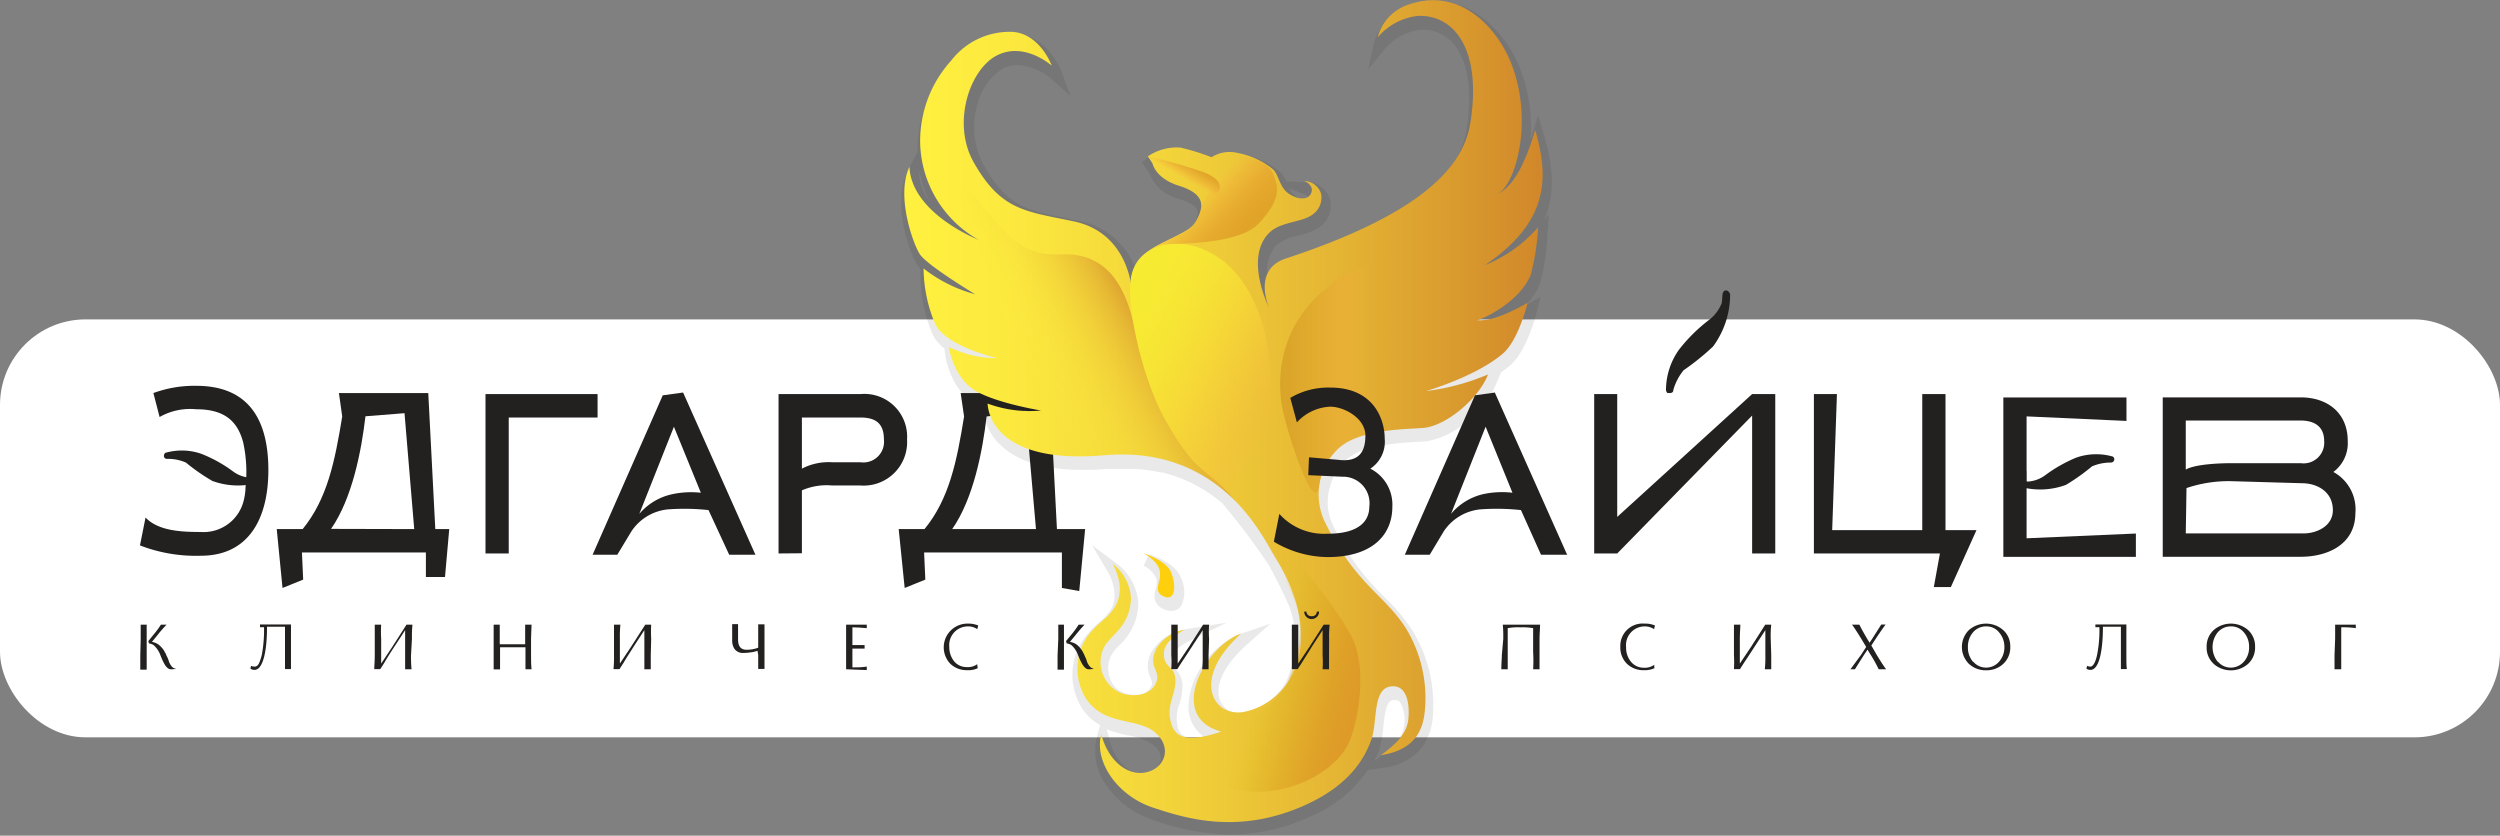 <svg xmlns="http://www.w3.org/2000/svg" xmlns:xlink="http://www.w3.org/1999/xlink" viewBox="0 0 242.02 80.9"><rect x="0" y="0" width="242.02" height="80.9" fill="#808080" stroke="none"/><defs><style>.cls-1{fill:#fff;}.cls-2{fill:#232020;}.cls-3{opacity:0.1;}.cls-4{fill:url(#linear-gradient);}.cls-5{fill:#fecf0c;}.cls-6{opacity:0.62;fill:url(#linear-gradient-2);}.cls-7{fill:url(#linear-gradient-3);}.cls-8{fill:url(#linear-gradient-4);}.cls-9{fill:url(#linear-gradient-5);}.cls-10{fill:url(#linear-gradient-6);}.cls-11{fill:url(#linear-gradient-7);}</style><linearGradient id="linear-gradient" x1="87.58" y1="39.78" x2="149.31" y2="39.78" gradientUnits="userSpaceOnUse"><stop offset="0" stop-color="#fff140"/><stop offset="0.16" stop-color="#fce93e"/><stop offset="0.4" stop-color="#f3d53a"/><stop offset="0.69" stop-color="#e4b333"/><stop offset="1" stop-color="#d1872a"/></linearGradient><linearGradient id="linear-gradient-2" x1="99.86" y1="37.4" x2="110.42" y2="31.3" gradientUnits="userSpaceOnUse"><stop offset="0" stop-color="#fff140" stop-opacity="0"/><stop offset="0.1" stop-color="#fded3f" stop-opacity="0.04"/><stop offset="0.25" stop-color="#f9e33d" stop-opacity="0.14"/><stop offset="0.43" stop-color="#f1d139" stop-opacity="0.3"/><stop offset="0.64" stop-color="#e7b934" stop-opacity="0.53"/><stop offset="0.87" stop-color="#da9b2e" stop-opacity="0.81"/><stop offset="1" stop-color="#d1872a"/></linearGradient><linearGradient id="linear-gradient-3" x1="104.25" y1="30.84" x2="129.4" y2="45.36" gradientUnits="userSpaceOnUse"><stop offset="0" stop-color="#f7ec32"/><stop offset="0.13" stop-color="#f7eb32" stop-opacity="0.99"/><stop offset="0.23" stop-color="#f7e933" stop-opacity="0.95"/><stop offset="0.32" stop-color="#f7e534" stop-opacity="0.88"/><stop offset="0.4" stop-color="#f8df35" stop-opacity="0.79"/><stop offset="0.48" stop-color="#f8d837" stop-opacity="0.67"/><stop offset="0.56" stop-color="#f8cf3a" stop-opacity="0.52"/><stop offset="0.63" stop-color="#f9c53c" stop-opacity="0.35"/><stop offset="0.7" stop-color="#fab940" stop-opacity="0.15"/><stop offset="0.74" stop-color="#fab042" stop-opacity="0"/></linearGradient><linearGradient id="linear-gradient-4" x1="123.93" y1="35.97" x2="135.75" y2="35.97" gradientUnits="userSpaceOnUse"><stop offset="0" stop-color="#d9a528"/><stop offset="0.07" stop-color="#daa529" stop-opacity="0.97"/><stop offset="0.18" stop-color="#dda62b" stop-opacity="0.88"/><stop offset="0.31" stop-color="#e2a82f" stop-opacity="0.73"/><stop offset="0.45" stop-color="#e9aa34" stop-opacity="0.53"/><stop offset="0.6" stop-color="#f1ad3b" stop-opacity="0.27"/><stop offset="0.74" stop-color="#fab042" stop-opacity="0"/></linearGradient><linearGradient id="linear-gradient-5" x1="120.95" y1="23.29" x2="116.19" y2="18.53" gradientUnits="userSpaceOnUse"><stop offset="0" stop-color="#e0a328"/><stop offset="0.16" stop-color="#e0a328" stop-opacity="0.99"/><stop offset="0.29" stop-color="#e2a42a" stop-opacity="0.94"/><stop offset="0.42" stop-color="#e4a52c" stop-opacity="0.86"/><stop offset="0.53" stop-color="#e6a62e" stop-opacity="0.76"/><stop offset="0.64" stop-color="#eaa832" stop-opacity="0.62"/><stop offset="0.75" stop-color="#eeaa36" stop-opacity="0.45"/><stop offset="0.85" stop-color="#f4ad3c" stop-opacity="0.25"/><stop offset="0.95" stop-color="#f9b041" stop-opacity="0.02"/><stop offset="0.96" stop-color="#fab042" stop-opacity="0"/></linearGradient><linearGradient id="linear-gradient-6" x1="115.21" y1="15.67" x2="114.31" y2="17.23" gradientUnits="userSpaceOnUse"><stop offset="0" stop-color="#e0a328"/><stop offset="0.1" stop-color="#e1a329" stop-opacity="0.98"/><stop offset="0.23" stop-color="#e2a42a" stop-opacity="0.91"/><stop offset="0.37" stop-color="#e5a62d" stop-opacity="0.79"/><stop offset="0.53" stop-color="#e9a831" stop-opacity="0.64"/><stop offset="0.69" stop-color="#efaa37" stop-opacity="0.43"/><stop offset="0.85" stop-color="#f5ae3d" stop-opacity="0.19"/><stop offset="0.96" stop-color="#fab042" stop-opacity="0"/></linearGradient><linearGradient id="linear-gradient-7" x1="110.63" y1="60.8" x2="135.91" y2="67.57" gradientUnits="userSpaceOnUse"><stop offset="0.45" stop-color="#e0c822" stop-opacity="0"/><stop offset="0.5" stop-color="#e0bf23" stop-opacity="0.19"/><stop offset="0.55" stop-color="#dfb524" stop-opacity="0.41"/><stop offset="0.61" stop-color="#dfac25" stop-opacity="0.59"/><stop offset="0.67" stop-color="#dfa526" stop-opacity="0.74"/><stop offset="0.73" stop-color="#de9f26" stop-opacity="0.85"/><stop offset="0.79" stop-color="#de9b27" stop-opacity="0.94"/><stop offset="0.86" stop-color="#de9927" stop-opacity="0.98"/><stop offset="0.93" stop-color="#de9827"/></linearGradient></defs><g id="Layer_2" data-name="Layer 2"><g id="Layer_1-2" data-name="Layer 1"><rect class="cls-1" y="30.92" width="242.02" height="40.46" rx="8.28"/><path class="cls-2" d="M41.23,55.86V53.48h-12l.12,2.63-2,.81-.56-5.7H29.3c2.39-2.93,3.12-6.57,3.83-10.9l-.32-2.27h8.65l.68,13.17h1.35l-.41,4.64ZM40.1,51.22,39.16,40l-3.78.3c-.39,3.33-1.27,7.93-3.33,10.9Z"/><path class="cls-2" d="M102.8,56.92V53.48H89.46l.12,2.63-2,.81L87,51.22h2.5c2.4-2.93,3.13-6.57,3.83-10.9L93,38.05h8.64l.68,13.17h2.73l-.57,6Zm-2.51-5.7-1-11.45-3.78.55c-.39,3.33-1.26,7.93-3.33,10.9Z"/><path class="cls-2" d="M66.13,38l7,15.7H70.59l-2-4.32a22,22,0,0,0-3.91-.07,4.79,4.79,0,0,0-3.56,2.14l-1.36,2.25H57.37l6.79-15.43Zm1.71,9.68-2.6-6.37-3.35,8.44A5.75,5.75,0,0,1,65,47.86,8.71,8.71,0,0,1,67.84,47.7Z"/><path class="cls-2" d="M49.25,53.58H47V38.15H57.85v2.27h-8.6Z"/><path class="cls-2" d="M75.37,53.58V38.15H83.3a4.14,4.14,0,0,1,4.51,4.4A4.21,4.21,0,0,1,83.3,47H80.57a6,6,0,0,0-2.94.47v6.09Zm7.93-8.83a2,2,0,0,0,2.27-2.2c0-1.55-.78-2.13-2.27-2.13H77.63v4.95a5.6,5.6,0,0,1,2.94-.62Z"/><path class="cls-2" d="M19,37.35a11.49,11.49,0,0,0-4.15.7l.6,2.32A6,6,0,0,1,19,39.62c2.75,0,4,1.17,4.54,3.2h0a13.42,13.42,0,0,1,.23,4.33,5.74,5.74,0,0,1-.17,1.28h0a4,4,0,0,1-4.18,3.07c-1.91,0-4.11-.11-5.33-1.4l-.54,2.7a15,15,0,0,0,5.89,1c4.67,0,6.54-3.64,6.54-8.29S24.25,37.35,19,37.35Z"/><path class="cls-2" d="M25.06,46.71a7.22,7.22,0,0,1-4.5-.15A18.58,18.58,0,0,1,18,44.78a4.37,4.37,0,0,0-1.81-.36.28.28,0,0,1-.32-.24c0-.13,0-.21.13-.34a5.75,5.75,0,0,1,3.51.1,13.39,13.39,0,0,1,3,1.66,3.14,3.14,0,0,0,1.63.64,6.07,6.07,0,0,0,.69-.13c.21,0,.38,0,.41.14S25.33,46.5,25.06,46.71Z"/><g class="cls-3"><path class="cls-2" d="M145.32,36.05c.31-.22.6-.44.87-.67,1.65-1.41,2.56-5.08,2.6-5.24l.34-1.39-1.25.7-.2.12a6.6,6.6,0,0,0,1.4-2.1,22.37,22.37,0,0,0,.73-4.75l.13-2-.45.57c1.19-2.74.77-5.5,0-8.15l-.59-2-.6,2c0,.15-.08.3-.13.45A15.86,15.86,0,0,0,147,6.23,11.77,11.77,0,0,0,144,2.12a7.59,7.59,0,0,0-5-2,8,8,0,0,0-3,.64A5.17,5.17,0,0,0,133,4.2l-.55,2.52,1.63-2a5.53,5.53,0,0,1,3.44-1.84h.2a3.82,3.82,0,0,1,3,1.38c1.42,1.67,1.85,4.65,1.23,8.39-.42,2.51-2.1,4.76-5.14,6.89a48,48,0,0,1-12.3,5.65,3.48,3.48,0,0,0-1.84,1.27,3.6,3.6,0,0,1,.92-2.74,4.65,4.65,0,0,1,2.09-.91,6.09,6.09,0,0,0,1.91-.72,2.57,2.57,0,0,0,1.19-2.73,2.32,2.32,0,0,0-2.19-1.71l-2.06-.09a3.18,3.18,0,0,0-.49-.81,8,8,0,0,0-3.81-1.82,4.84,4.84,0,0,0-.91-.09,3.72,3.72,0,0,0-1.8.42,20.76,20.76,0,0,0-2.83-.85,2.81,2.81,0,0,0-.65-.07,6.14,6.14,0,0,0-3,1l-.51.35.34.51.41.61a4.05,4.05,0,0,0,2.93,2.47c1.71.54,1.74,1.12,1.73,1.35a2.38,2.38,0,0,1-.16.67h0v.06l0,.09h0v0l0,.05h0a3.1,3.1,0,0,1-.41.61,8.62,8.62,0,0,1-1.85,1.07l-.81.4-.31.16,0,0-.1.05a7.1,7.1,0,0,0-.94.57l-.75.45h.15a4.2,4.2,0,0,0-.89,1,8,8,0,0,0-.78-1.41,7.19,7.19,0,0,0-4.55-3l-1.34-.28c-3.82-.77-5.74-1.15-8-5.19a7.78,7.78,0,0,1-.52-6A5.69,5.69,0,0,1,97.1,6.63a3.16,3.16,0,0,1,1.42-.34,5.66,5.66,0,0,1,3.27,1.36l1.84,1.65L102.79,7c-.06-.15-1.37-3.69-4.62-3.69h-.11a7.78,7.78,0,0,0-6.06,3,12.18,12.18,0,0,0-3.18,8.37v0l-1,2c-1.44,2.95.15,7.73,1,9a2.69,2.69,0,0,0,.29.36v.69a14.55,14.55,0,0,0,1.19,5.67,3.9,3.9,0,0,0,1.12,1.33l.1.69c0,.13.49,3.19,2.73,4.6a9,9,0,0,0,1,.52v.24A4.86,4.86,0,0,0,96.78,43c1.63,1.65,4.33,2.49,8,2.49.69,0,1.42,0,2.18-.09h.25l.65,0c.44,0,.88,0,1.32,0h.69a16.07,16.07,0,0,1,2.45.33l.17,0h0a14.07,14.07,0,0,1,5.85,3,68.37,68.37,0,0,1,4.51,6c.82,1.53,1.5,2.9,2,4.07a11.47,11.47,0,0,1,.59,3.25,12.07,12.07,0,0,1-.91,3.89,6.1,6.1,0,0,1-4.1,3.06,2.72,2.72,0,0,1-.49,0,1.9,1.9,0,0,1-1.84-1.21c-.54-1.43.42-3.43,2.57-5.35l2.31-2.06-2.92,1a7.64,7.64,0,0,0-3.49,2.82,7.17,7.17,0,0,0-1.52,4.26,3.52,3.52,0,0,0,1.47,2.84,5.15,5.15,0,0,1-1,.1c-1.1,0-1.4-.44-1.56-1.26a3.92,3.92,0,0,1,.22-2,6.22,6.22,0,0,0,.3-1.6,2.27,2.27,0,0,0-.75-1.82,1,1,0,0,1-.37-.9c0-.75,1.26-1.51,1.68-1.72l3.7-1.82-4.07.65a4.63,4.63,0,0,0-3.16,2.12,2.72,2.72,0,0,0-.12,2.6c.13.32.18.47.11.68a1.58,1.58,0,0,1-1.65.93,2.9,2.9,0,0,1-.91-.14,2.2,2.2,0,0,1-1.42-1.29,2.94,2.94,0,0,1,0-2.29,4.12,4.12,0,0,1,.77-1,5.72,5.72,0,0,0,1.91-4,5.13,5.13,0,0,0-2-3.91l-2.48-1.85,1.58,2.67s1.1,1.9.32,3.42a5.07,5.07,0,0,1-1.18,1.35,9.22,9.22,0,0,0-1.69,1.86,6.11,6.11,0,0,0-.14,6.26,5,5,0,0,0,1.89,1.86l-.35,1.3a5.7,5.7,0,0,0,1.07,4.69,8.77,8.77,0,0,0,4.46,3.21l.16.06a23.06,23.06,0,0,0,7.25,1.34,18.62,18.62,0,0,0,7.92-1.83,12.5,12.5,0,0,0,5.41-4.42l1.49-.23a5.46,5.46,0,0,0,3.91-2.16,6.26,6.26,0,0,0,.91-3.15,13.69,13.69,0,0,0-1.9-7.81,17.6,17.6,0,0,0-2.82-3.41A23.56,23.56,0,0,1,129,50.77a5.24,5.24,0,0,1-.42-2.88,7.53,7.53,0,0,1,.53-1.77,4.63,4.63,0,0,1,2.38-2.34,9.16,9.16,0,0,1,1.76-.55c.91-.19,1.82-.29,2.17-.33.7-.06,1.35-.1,1.87-.13l.79-.05a7.83,7.83,0,0,0,4-2,9.25,9.25,0,0,0,2.79-3.61Zm-19-17.21a.66.66,0,0,1,.33.27s0,0,0,.09-.06.14-.28.14a1.88,1.88,0,0,1-1-.39,1.83,1.83,0,0,1-.57-.73Zm-14,54.84a1.57,1.57,0,0,1-1.22,1.15,1.81,1.81,0,0,1-.52.07,2.68,2.68,0,0,1-1.82-.82,5.11,5.11,0,0,1-1.36-2.48l-.26-1a12,12,0,0,0,2.09.6,6,6,0,0,1,2.3.83A1.74,1.74,0,0,1,112.37,73.68Zm21.23-1.26a9.88,9.88,0,0,0,.37-2.08c.15-1.43.31-2.45.92-2.57l.22,0a.59.59,0,0,1,.47.2,3.34,3.34,0,0,1,.39,2.29c-.13,1.22-1.24,2.2-2.42,3.07l-.46.34A8.37,8.37,0,0,0,133.6,72.42ZM90,19.49A4.77,4.77,0,0,1,89,16.92l0-.29A10.6,10.6,0,0,0,90,19.49Z"/><path class="cls-2" d="M111.79,58a1.44,1.44,0,0,0,.95,1,1.63,1.63,0,0,0,.62.14,1.13,1.13,0,0,0,1-.5,3.14,3.14,0,0,0-.06-2.75c-.46-1.21-2.12-1.92-3.08-2.24l-.5,1.12A2.58,2.58,0,0,1,111.94,56a1.83,1.83,0,0,1-.06,1A2.27,2.27,0,0,0,111.79,58Z"/></g><path class="cls-4" d="M106.92,44.07c-11.38,1-11.31-5-11.31-5a11.72,11.72,0,0,0,5.18.67s-4.49-.72-6.5-2-2.45-4.16-2.45-4.16a10.59,10.59,0,0,0,4.7,1.09s-4.9-1.09-6-3.29a14.05,14.05,0,0,1-1.13-5.39,13.91,13.91,0,0,0,5,2.5s-4.68-2.81-5.37-3.89-2.31-5.7-1-8.45c.2,4.54,6.7,7.07,6.7,7.07a11.06,11.06,0,0,1-5.66-9.35,11.58,11.58,0,0,1,3-8,7.14,7.14,0,0,1,5.6-2.79c2.92-.08,4.14,3.28,4.14,3.28S99.19,4,96.52,5.36s-4.38,6.56-2.28,10.31c2.67,4.76,5.05,4.77,9.75,5.77,5.18,1.11,5.54,6.38,5.54,6.38s-.59-2.47,2.64-4.13c2.06-1.07,3.14-1.42,3.61-2.27.81-1.44.92-2.63-1.66-3.44-2.28-.72-2.54-2.14-2.54-2.14l-.46-.7a4.94,4.94,0,0,1,3.17-.85,21.36,21.36,0,0,1,3,.93,3.24,3.24,0,0,1,2.53-.41,7.54,7.54,0,0,1,3.47,1.63c.52.58.61,1.72,1.46,2.3s1.84.67,2.16,0c.39-.8-.64-1.22-.64-1.22a1.76,1.76,0,0,1,1.62,1.23,2,2,0,0,1-.93,2.09c-1.08.72-3,.62-4.09,1.7-2.46,2.45,0,7.28,0,7.28s-1.69-3.7,1.6-4.79c10.32-3.41,16.93-7.51,17.85-13,1.18-7.09-1.44-10.63-5.06-10.49a6,6,0,0,0-3.89,2.07,4.57,4.57,0,0,1,2.55-3c5.09-2.09,8.77,1.8,10.23,5.17,2.36,5.46.71,12-1.17,13,1.79-.87,2.87-3.64,3.64-6.19,1.29,4.42,1.47,8.82-4.88,13.08A13.44,13.44,0,0,0,148.9,22a23.15,23.15,0,0,1-.7,4.56c-1.08,2.8-5.11,4.56-5.26,4.42,1.09.16,2.77-.43,4.95-1.67,0,0-.88,3.62-2.4,4.92-2.6,2.23-7.44,3.63-7.44,3.63a22.35,22.35,0,0,0,6-1.61c-.83,2.24-4,5-6.29,5.18-1.41.12-6.2.08-8.22,2a6.16,6.16,0,0,0-1.37,6.91c3,6.27,5.92,7.21,8,10.59a13,13,0,0,1,1.8,7.45c-.12,1.84-.59,4.16-4.29,4.73,1.28-.94,2.51-2,2.66-3.49s-.14-3.46-1.8-3.15-1.19,3.42-1.76,5.06c-.66,1.91-2.14,4.4-6.17,6.29-6.69,3.13-12,1.33-14.88.4-3.5-1.11-5.84-4.44-5.12-7.15.7,2.71,2.68,4.14,4.46,3.67s2.43-2.51.65-3.91-5-.52-6.71-3.4a5.54,5.54,0,0,1,.12-5.61c1-1.54,2.29-2,2.9-3.26,1-1.86-.34-4-.34-4a4.53,4.53,0,0,1,1.8,3.38c-.14,2.82-2,3.5-2.62,4.74a3.24,3.24,0,0,0,1.76,4.45c.94.31,2.83.33,3.34-1.19.36-1.06-.92-1.44,0-3.2a4,4,0,0,1,2.71-1.78s-2,1-2,2.25c-.08,1.54,1.14,1.17,1.11,2.74,0,1.22-.79,2.26-.51,3.67s1,2.53,4.94,1.21c-5.31-1.45-1.6-8.27,1.94-9.5-5,4.5-2.63,8.17.29,7.58,4.38-.88,8.13-6.51,3.12-14.75C122.33,52.24,118.44,43.08,106.92,44.07Z"/><path class="cls-5" d="M112.69,57.75c1,.44,1.25-.86.69-2.32-.31-.82-1.5-1.47-2.7-1.88C114,55.42,110.89,57,112.69,57.75Z"/><path class="cls-6" d="M119.62,48.53c-3-3.5-3.12-2.27-5.52-5.71a28,28,0,0,1-4-9.88c-.65-3.09-1.7-8.52-7.31-8.32-3.24.12-4.64-.74-8.66-5.89-2.09-2.67,3.08,13,3.08,13l4,7.4s1.18,5.37,6.35,4.93A15.08,15.08,0,0,1,119.62,48.53Z"/><path class="cls-7" d="M122.89,35.13c0-1.42-1.1-9.88-7.67-11.39-1.61-.38-5-.13-5.68,2.91s1.26,10.19,3,13.52a27.57,27.57,0,0,0,5.79,7.19c1.35,1.18,7,9.54,7,9.54Z"/><path class="cls-8" d="M135.28,41.55a15.63,15.63,0,0,0-4.33,1,5.58,5.58,0,0,0-3.26,4.57c-.5,2.84-3.26-5.78-3.57-7.76-.19-1.17-2.06-11.22,11.63-15"/><path class="cls-9" d="M119.11,14.85c3.67.55,4.07,1.59,4.38,2.64.24.83.39,2.05-1.71,4.22s-9.45,1.89-9.45,1.89c.41-.24,2.51-1,3.11-1.73a3.35,3.35,0,0,0,.85-1.93"/><path class="cls-10" d="M111.12,15.14a47.24,47.24,0,0,1,5.48,1.56c1.78.72,1.68,1.64,1.19,2a3.38,3.38,0,0,1-.62.37"/><path class="cls-11" d="M122.2,50.73s6.26,6.24,8.69,11c1.36,2.64.79,7.43-.23,10-1.68,4.17-11,7.86-15.77,1.51l5.2-2.74s3.8-2.62,4.61-4.55,1.85-5.08.52-8.08-3.32-6.43-3.32-6.43Z"/><path class="cls-2" d="M167.49,28.49a8.48,8.48,0,0,1-1.65,5.05,23.6,23.6,0,0,1-2.85,2.3,5.25,5.25,0,0,0-1,1.92c0,.2-.12.29-.37.29s-.25,0-.34-.26a6.78,6.78,0,0,1,1.26-3.94A15.94,15.94,0,0,1,165.41,31a3.77,3.77,0,0,0,1.26-1.64c.06-.29.05-.57.08-.83s.16-.41.29-.41S167.35,28.11,167.49,28.49Z"/><path class="cls-2" d="M144.71,38l7,15.7h-2.53l-1.94-4.32a22.05,22.05,0,0,0-3.92-.07,4.81,4.81,0,0,0-3.56,2.14l-1.35,2.25H136l6.79-15.43Zm1.7,9.68-2.59-6.37-3.35,8.44a5.75,5.75,0,0,1,3.1-1.91A8.65,8.65,0,0,1,146.41,47.7Z"/><polygon class="cls-2" points="169.62 38.15 171.86 38.15 171.86 53.58 169.62 53.58 169.62 40.23 156.56 53.58 154.33 53.58 154.33 38.15 156.56 38.15 156.56 50.04 169.62 38.15"/><path class="cls-2" d="M191.34,51.32l-2.48,5.51h-1.65l.59-3.25H175.6V38.15h2.23l-.46,13.17h8.72V38.15h2.25V51.32Z"/><path class="cls-2" d="M222.73,53.9H209.37V38.47h13.36c2.6,0,4.55,1.51,4.55,4.22a3.48,3.48,0,0,1-1.39,3,4.13,4.13,0,0,1,2.13,4C228,52.74,225.29,53.9,222.73,53.9ZM211.6,45.46c.93-.54,3.38-.62,4.4-.62h6.73A2,2,0,0,0,225,42.71c0-1.47-1-2-2.29-2H211.6Zm0,6.18H223c1.27,0,2.84-.7,2.84-2.25,0-1.8-1.53-2.61-3-2.61l-6.9-.2a12.71,12.71,0,0,0-4.27.67Z"/><path class="cls-2" d="M132.66,45.37a3.12,3.12,0,0,0,1.39-2.92c0-1.78-1-4.93-5.28-4.93a7.21,7.21,0,0,0-3.86,1l.64,2.37a4.63,4.63,0,0,1,3.22-1.52c1.35,0,3.41,1.11,3.41,2.8,0,1.43-.5,2.63-2.68,2.34l-2.78-.24L126.65,46l3.3.15a2.56,2.56,0,0,1,2.61,2.9c0,1.4-1,2.62-4.05,2.62a5.83,5.83,0,0,1-4.66-1.92l-.53,2.69a10.29,10.29,0,0,0,5.19,1.49c4.59,0,6.28-2.36,6.28-4.86A3.91,3.91,0,0,0,132.66,45.37Z"/><polygon class="cls-2" points="196.19 52.11 196.19 46.71 196.2 46.71 196.2 45.61 196.19 45.61 196.19 40.31 205.86 40.75 205.86 38.48 193.94 38.48 193.94 53.91 206.77 53.91 206.77 51.65 196.19 52.11"/><path class="cls-2" d="M195.2,46.64c0-.11.2-.19.41-.15a6.26,6.26,0,0,0,.7.13A3.13,3.13,0,0,0,198,46,14.08,14.08,0,0,1,201,44.3a5.86,5.86,0,0,1,3.54-.1c.15.13.16.22.13.34s-.16.25-.33.24a4.51,4.51,0,0,0-1.82.37A19.86,19.86,0,0,1,200,46.94a7.2,7.2,0,0,1-4.54.15C195.13,46.88,195.17,46.75,195.2,46.64Z"/><path class="cls-2" d="M13.62,61.84c0-.46,0-.92,0-1.37h.58v3c0,.46,0,.91,0,1.36h-.62c0-.58,0-1,0-1.36ZM17,64.77l-.16,0a1,1,0,0,1-.45,0c-.34-.16-.55-.56-.85-1.31a2.44,2.44,0,0,0-.66-1,1,1,0,0,0-.46-.17l-.06-.23.57-.7a8.62,8.62,0,0,0,.65-.89h.55c-.14.14-.34.36-.61.67l-.81,1a1.49,1.49,0,0,1,.64.26,2.59,2.59,0,0,1,.46.48,1.62,1.62,0,0,1,.16.28,1.52,1.52,0,0,1,.13.25c0,.06.07.14.12.26l.09.22a1.57,1.57,0,0,0,.37.69.78.78,0,0,0,.33.16Z"/><path class="cls-2" d="M25.13,64.08a4.67,4.67,0,0,0,.22-.71,13,13,0,0,0,.21-2.65c-.2,0-.39,0-.39,0v-.27h3c0,.28,0,.83,0,1.66v1.29c0,.62,0,1.08,0,1.37h-.58v-3c0-.1,0-.46,0-1.1-.25,0-.83,0-1.74,0,0,2.34-.38,4.2-1.23,4.18a.57.57,0,0,1-.38-.13l.07-.26,0,0a.48.48,0,0,0,.23.06C24.8,64.58,25,64.44,25.13,64.08Z"/><path class="cls-2" d="M39.79,63.43a13,13,0,0,0,.05,1.36h-.62c0-.29,0-.74,0-1.36V61c-.24.38-.57.89-1,1.54s-.76,1.18-1,1.6l-.41.64h-.58c0-.29.05-.75.05-1.37V61.83c0-.66,0-1.11,0-1.36h.62a11.47,11.47,0,0,0,0,1.36v2.41l1.11-1.67c.16-.26.36-.55.57-.89.44-.69.74-1.15.77-1.21h.58a11.65,11.65,0,0,0-.05,1.37Z"/><path class="cls-2" d="M51.41,63.42c0,.46,0,.92.05,1.37h-.59c0-.11,0-.32,0-.63s0-.52,0-.64v-.86c-.19,0-.6,0-1.24,0l-1.22,0v.78c0,.46,0,.91,0,1.36h-.62c0-.58,0-1,0-1.36V61.84c0-.46,0-.92,0-1.37h.59c0,.11,0,.33,0,.64v1.26c.19,0,.6,0,1.22,0s1.05,0,1.24,0v-.54c0-.46,0-.91,0-1.36h.62c0,.39-.05.84-.05,1.36Z"/><path class="cls-2" d="M63,63.43c0,.66,0,1.11,0,1.36h-.62c0-.29,0-.74,0-1.36V61l-1,1.54c-.41.65-.76,1.18-1,1.6l-.41.64h-.58a11.67,11.67,0,0,0,.05-1.37V61.83c0-.66,0-1.11,0-1.36h.62a11.47,11.47,0,0,0-.05,1.36v2.41l1.11-1.67c.16-.26.36-.55.57-.89l.78-1.21h.57a12.63,12.63,0,0,0,0,1.37Z"/><path class="cls-2" d="M73.33,63a2.67,2.67,0,0,1-.62.15,5,5,0,0,1-.72.06,1,1,0,0,1-.9-.41,1.5,1.5,0,0,1-.21-.76v-.46c0-.52,0-.94,0-1.06v-.1h.57c0,.26,0,.66,0,1.21v.27q0,1,.81,1a3.05,3.05,0,0,0,1.14-.2v-.89c0-.66,0-1.12,0-1.37h.61c0,.25,0,.71,0,1.37v1.59c0,.66,0,1.11,0,1.36h-.61c0-.25,0-.7,0-1.36Z"/><path class="cls-2" d="M81.91,64.79c0-.73,0-1.19,0-1.36V61.84c0-.46,0-.92,0-1.37h2v.34c-.48-.05-.94-.07-1.39-.08v1.72c.56,0,1,0,1.18,0v.34c-.14,0-.53,0-1.18,0v1.82c.44,0,.9,0,1.39-.08v.34Z"/><path class="cls-2" d="M94.65,64.69a2.21,2.21,0,0,1-1.05.19A2.28,2.28,0,0,1,92,64.26a2.3,2.3,0,0,1,1.7-3.89,2.54,2.54,0,0,1,1,.18l-.09.36a1.54,1.54,0,0,0-.89-.27,1.81,1.81,0,0,0-1.82,2A2.19,2.19,0,0,0,92.35,64a1.57,1.57,0,0,0,1.25.58,1.52,1.52,0,0,0,1-.28Z"/><path class="cls-2" d="M102.45,61.84c0-.46,0-.92,0-1.37H103v3c0,.46,0,.91,0,1.36h-.62c0-.58,0-1,0-1.36Zm3.39,2.93-.16,0a1,1,0,0,1-.44,0c-.34-.16-.55-.56-.86-1.31a2.44,2.44,0,0,0-.65-1,1,1,0,0,0-.46-.17l-.07-.23.58-.7a8.43,8.43,0,0,0,.64-.89H105c-.14.14-.34.36-.6.67l-.82,1a1.53,1.53,0,0,1,.65.26,2.24,2.24,0,0,1,.45.48,1.56,1.56,0,0,1,.17.28l.13.25c0,.06.07.14.11.26a1.39,1.39,0,0,1,.09.22,1.47,1.47,0,0,0,.38.69.74.74,0,0,0,.32.16Z"/><path class="cls-2" d="M117,63.43c0,.66,0,1.11,0,1.36h-.62a11.47,11.47,0,0,0,.05-1.36V61c-.24.38-.58.89-1,1.54s-.77,1.18-1.05,1.6l-.41.64h-.58a11.67,11.67,0,0,0,0-1.37V61.83c0-.66,0-1.11,0-1.36h.62c0,.29,0,.74,0,1.36v2.41l1.12-1.67c.16-.26.35-.55.57-.89.44-.69.74-1.15.77-1.21h.58a9.69,9.69,0,0,0,0,1.37Z"/><path class="cls-2" d="M128.66,63.43c0,.66,0,1.11,0,1.36h-.62a11.47,11.47,0,0,0,0-1.36V61c-.24.38-.58.89-1,1.54l-1,1.6-.41.64h-.57c0-.29,0-.75,0-1.37V61.83c0-.66,0-1.11,0-1.36h.62c0,.29,0,.74,0,1.36v2.41l1.12-1.67c.16-.26.35-.55.57-.89.44-.69.74-1.15.77-1.21h.58a9.69,9.69,0,0,0-.05,1.37Zm-2.4-4.22.21,0a.46.46,0,0,0,.51.44.44.44,0,0,0,.5-.44l.22,0a.72.72,0,1,1-1.44,0Z"/><path class="cls-2" d="M145.53,61.84c0-.46,0-.92-.05-1.37h3.61c0,.45-.05.91-.05,1.37v1.59c0,.52,0,1,0,1.36h-.62a13.58,13.58,0,0,0,0-1.65V60.81a5.88,5.88,0,0,0-1.19-.08h-.08a5.54,5.54,0,0,0-1.19.08v2.62c0,.46,0,.91,0,1.36h-.62c0-.58.05-1,.05-1.36Z"/><path class="cls-2" d="M160.16,64.69a2.23,2.23,0,0,1-1,.19,2.3,2.3,0,0,1-1.66-.62,2.21,2.21,0,0,1-.64-1.65,2.16,2.16,0,0,1,2.35-2.24,2.45,2.45,0,0,1,1,.18l-.08.36a1.59,1.59,0,0,0-.89-.27,1.81,1.81,0,0,0-1.82,2,2.13,2.13,0,0,0,.47,1.42,1.57,1.57,0,0,0,1.25.58,1.54,1.54,0,0,0,1-.28Z"/><path class="cls-2" d="M171.47,63.43c0,.66,0,1.11,0,1.36h-.62a11.47,11.47,0,0,0,.05-1.36V61c-.24.38-.58.89-1,1.54s-.77,1.18-1.05,1.6l-.41.64h-.58a11.67,11.67,0,0,0,0-1.37V61.83c0-.66,0-1.11,0-1.36h.62c0,.29-.05.74-.05,1.36v2.41l1.12-1.67c.16-.26.35-.55.57-.89l.77-1.21h.58a9.69,9.69,0,0,0-.05,1.37Z"/><path class="cls-2" d="M181.7,63.43c.32.52.62,1,.89,1.36h-.72a13.48,13.48,0,0,0-.87-1.55l-.21-.35-.36.54-.86,1.36h-.43l1-1.36.52-.8-.48-.8c-.39-.63-.68-1.08-.89-1.36H180c.2.4.45.85.75,1.36l.24.39.26-.39.87-1.37h.42c-.2.27-.52.72-.95,1.37l-.43.66Z"/><path class="cls-2" d="M190.6,64.26a2.31,2.31,0,0,1,0-3.26,2.52,2.52,0,0,1,3.33,0,2.08,2.08,0,0,1,.68,1.61,2.16,2.16,0,0,1-.68,1.66,2.36,2.36,0,0,1-1.65.62A2.39,2.39,0,0,1,190.6,64.26Zm.43-.2a1.62,1.62,0,0,0,1.26.57,1.66,1.66,0,0,0,1.24-.58,2.07,2.07,0,0,0,.51-1.44,2.1,2.1,0,0,0-.53-1.41,1.55,1.55,0,0,0-1.25-.56,1.63,1.63,0,0,0-1.26.58,2.11,2.11,0,0,0-.49,1.44A2.09,2.09,0,0,0,191,64.06Z"/><path class="cls-2" d="M202.81,64.08a3.82,3.82,0,0,0,.21-.71,12.22,12.22,0,0,0,.22-2.65c-.2,0-.39,0-.39,0v-.27h3c0,.28,0,.83,0,1.66v1.29c0,.62,0,1.08.05,1.37h-.58v-3c0-.1,0-.46,0-1.1-.24,0-.82,0-1.74,0,0,2.34-.37,4.2-1.22,4.18a.55.55,0,0,1-.38-.13l.07-.26,0,0a.48.48,0,0,0,.23.06C202.48,64.58,202.64,64.44,202.81,64.08Z"/><path class="cls-2" d="M214.3,64.26a2.09,2.09,0,0,1-.68-1.61A2.13,2.13,0,0,1,214.3,61a2.53,2.53,0,0,1,3.34,0,2.11,2.11,0,0,1,.67,1.61,2.13,2.13,0,0,1-.68,1.66,2.53,2.53,0,0,1-3.33,0Zm.42-.2a1.62,1.62,0,0,0,1.26.57,1.68,1.68,0,0,0,1.25-.58,2.06,2.06,0,0,0,.5-1.44,2.09,2.09,0,0,0-.52-1.41,1.57,1.57,0,0,0-1.26-.56,1.65,1.65,0,0,0-1.26.58,2.28,2.28,0,0,0,0,2.84Z"/><path class="cls-2" d="M226.06,61.83c0-.66,0-1.11,0-1.36h2v.34a8.16,8.16,0,0,0-1.41-.08c0,.23,0,.6,0,1.1v1.35c0,.23,0,.48,0,.74,0,.53,0,.87,0,.87H226c0-.25,0-.71,0-1.37Z"/></g></g></svg>
